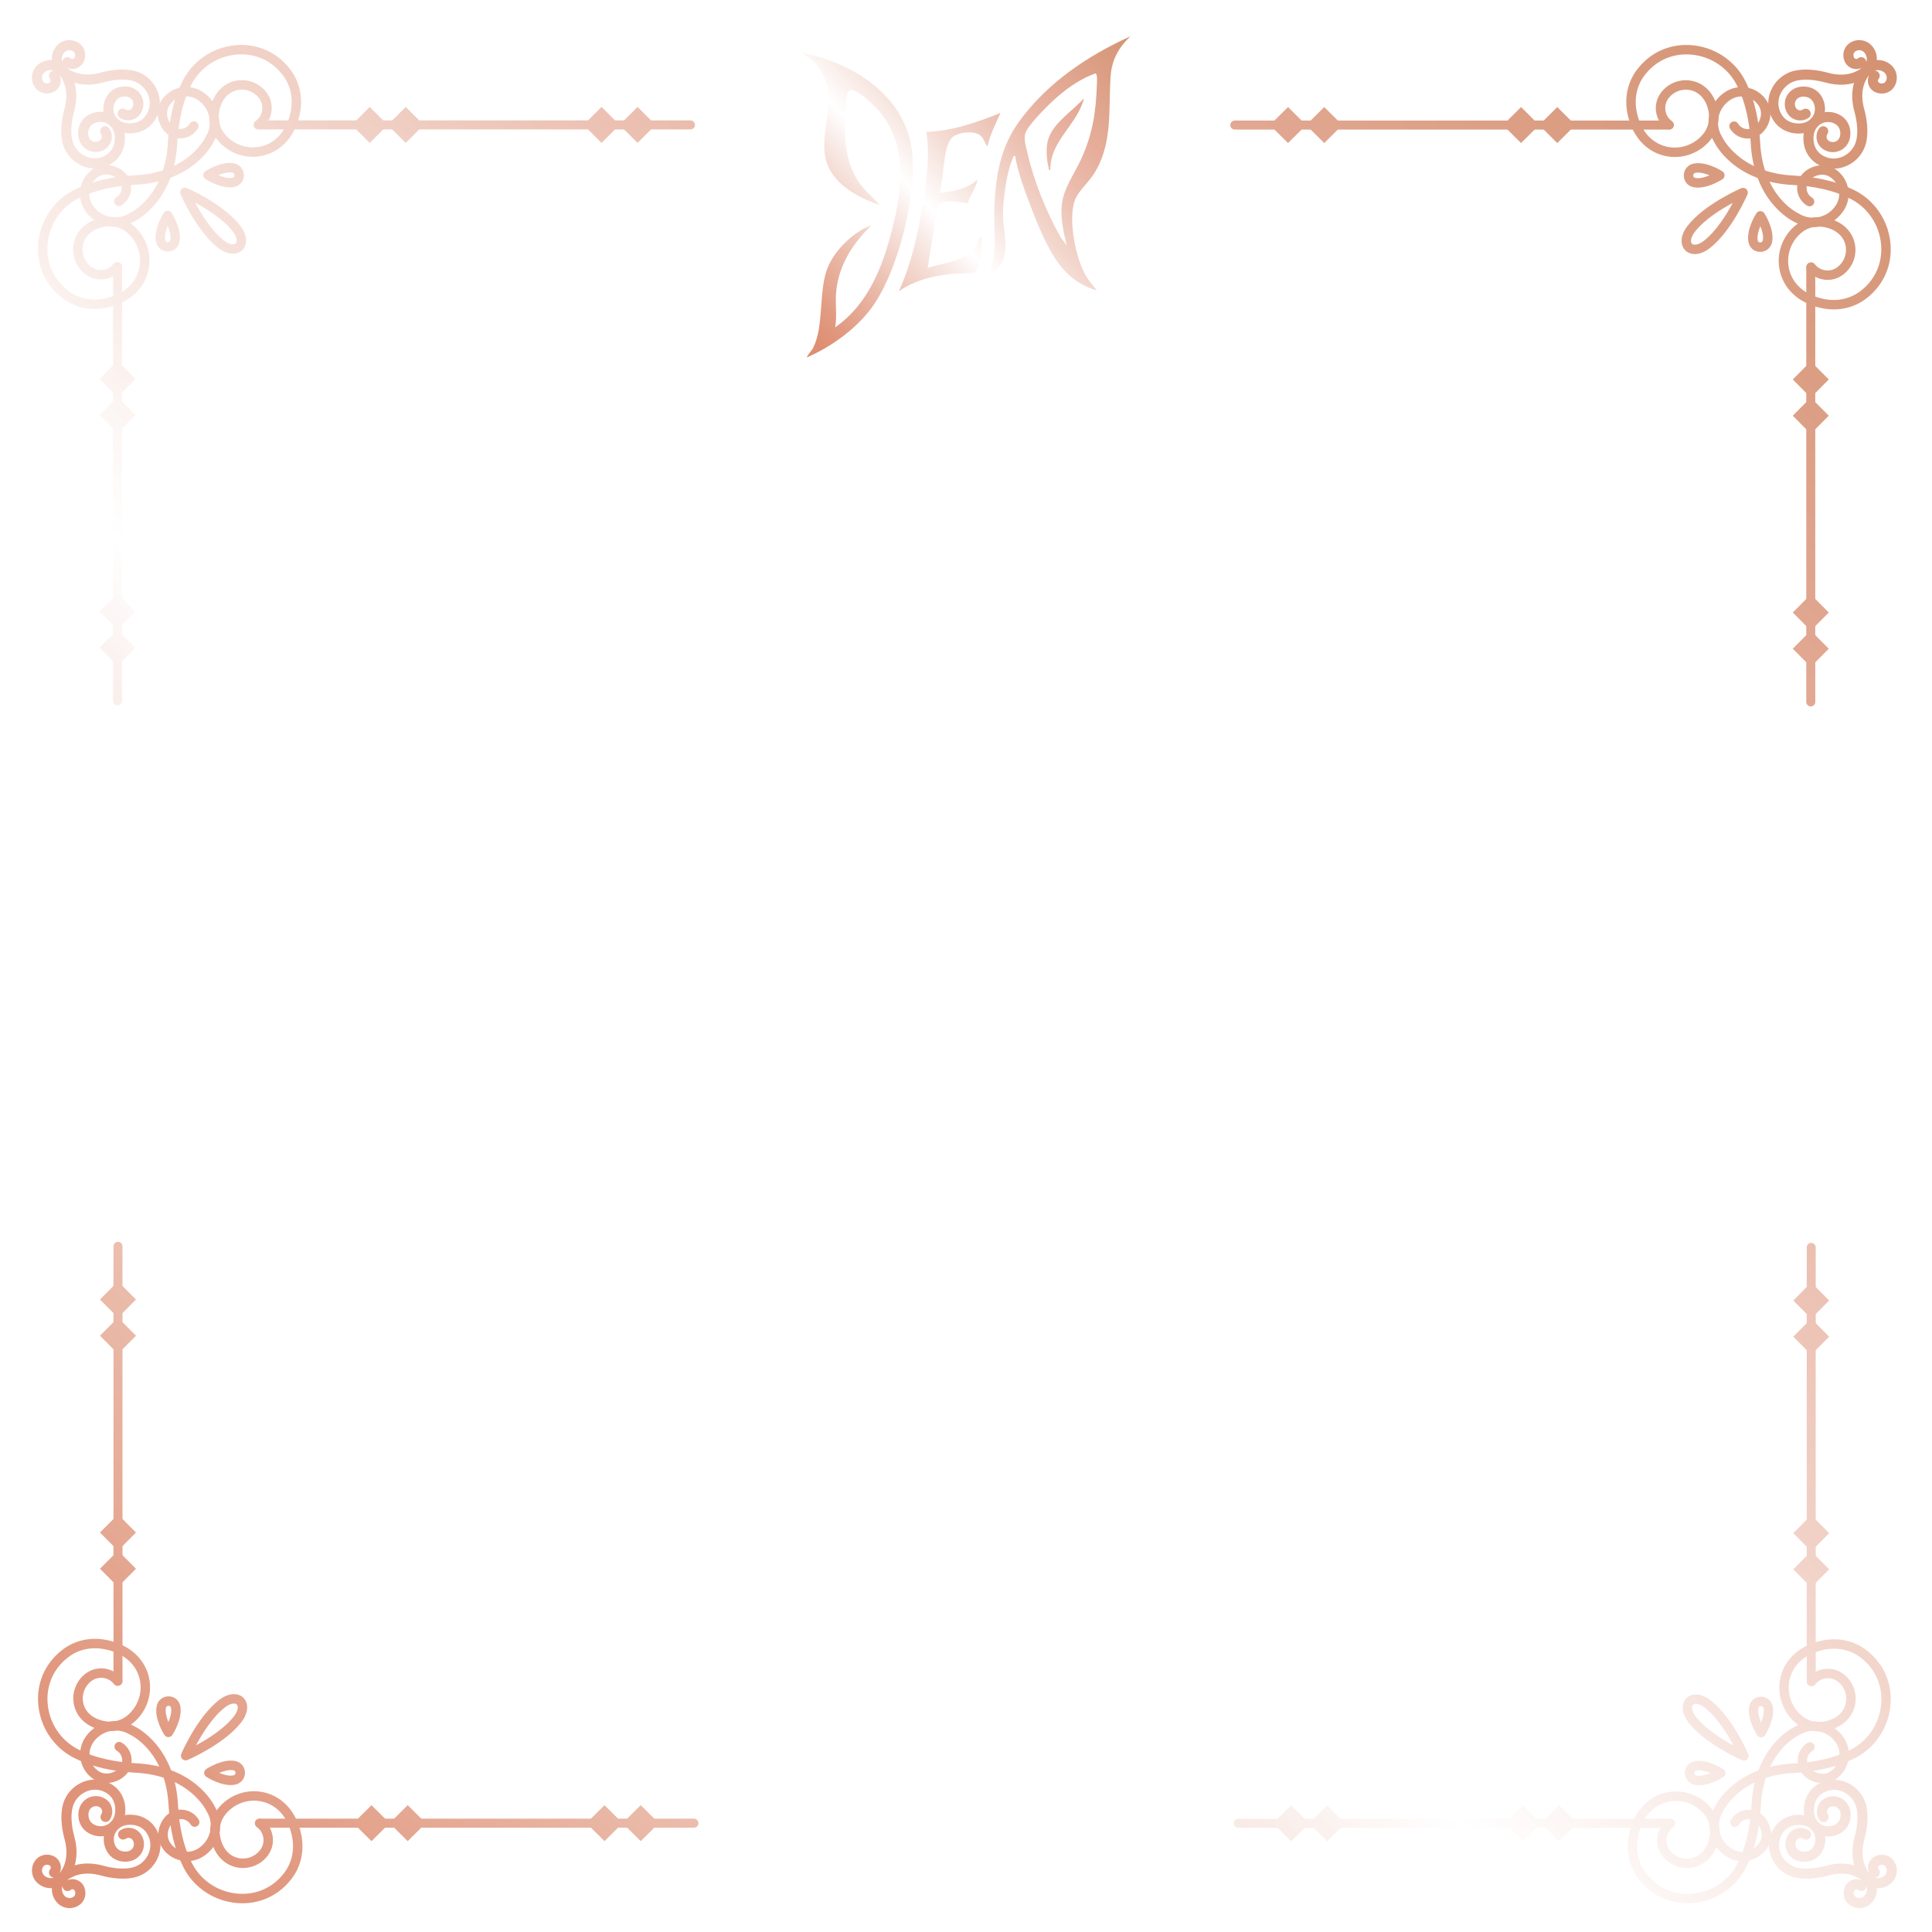 <?xml version="1.0" encoding="UTF-8"?><svg id="a" xmlns="http://www.w3.org/2000/svg" xmlns:xlink="http://www.w3.org/1999/xlink" viewBox="0 0 595.276 595.276"><defs><filter id="b" x="-6" y="-4.724" width="606" height="608" filterUnits="userSpaceOnUse"><feOffset dx="0" dy="3"/><feGaussianBlur result="c" stdDeviation="5"/><feFlood flood-color="#000" flood-opacity="1"/><feComposite in2="c" operator="in"/><feComposite in="SourceGraphic"/></filter><linearGradient id="d" x1="-226.24" y1="255.437" x2="413.72" y2="923.389" gradientTransform="translate(0 595.89) scale(1 -1)" gradientUnits="userSpaceOnUse"><stop offset="0" stop-color="#de8f73"/><stop offset=".052" stop-color="#e19a81"/><stop offset=".152" stop-color="#eabaa9"/><stop offset=".289" stop-color="#f9ece8"/><stop offset=".335" stop-color="#fff"/><stop offset=".469" stop-color="#f2d5cb"/><stop offset=".575" stop-color="#eabaaa"/><stop offset=".632" stop-color="#e7b09e"/><stop offset=".642" stop-color="#e6ae9b"/><stop offset=".881" stop-color="#d18f6d"/><stop offset="1" stop-color="#c9845c"/></linearGradient><linearGradient id="e" x1="-225.535" y1="254.761" x2="414.425" y2="922.714" xlink:href="#d"/><linearGradient id="f" x1="-212.014" y1="241.807" x2="427.946" y2="909.759" xlink:href="#d"/><linearGradient id="g" x1="-217.067" y1="246.649" x2="422.893" y2="914.601" xlink:href="#d"/><linearGradient id="h" x1="-216.744" y1="246.339" x2="423.216" y2="914.291" xlink:href="#d"/><linearGradient id="i" x1="-161.275" y1="193.195" x2="478.685" y2="861.147" xlink:href="#d"/><linearGradient id="j" x1="-166.841" y1="198.528" x2="473.119" y2="866.48" xlink:href="#d"/><linearGradient id="k" x1="-197.083" y1="227.501" x2="442.878" y2="895.453" xlink:href="#d"/><linearGradient id="l" x1="-202.648" y1="232.834" x2="437.312" y2="900.786" xlink:href="#d"/><linearGradient id="m" x1="-186.491" y1="217.353" x2="453.469" y2="885.306" xlink:href="#d"/><linearGradient id="n" x1="-158.198" y1="190.246" x2="481.762" y2="858.198" xlink:href="#d"/><linearGradient id="o" x1="-163.986" y1="195.792" x2="475.974" y2="863.744" xlink:href="#d"/><linearGradient id="p" x1="-195.439" y1="225.927" x2="444.521" y2="893.879" xlink:href="#d"/><linearGradient id="q" x1="-201.227" y1="231.472" x2="438.733" y2="899.425" xlink:href="#d"/><linearGradient id="r" x1="-184.423" y1="215.372" x2="455.537" y2="883.325" xlink:href="#d"/><linearGradient id="s" x1="-250.196" y1="278.388" x2="389.764" y2="946.341" xlink:href="#d"/><linearGradient id="t" x1="-250.026" y1="278.226" x2="389.934" y2="946.178" xlink:href="#d"/><linearGradient id="u" x1="38.659" y1="1.639" x2="678.62" y2="669.591" xlink:href="#d"/><linearGradient id="v" x1="21.32" y1="18.251" x2="661.28" y2="686.203" xlink:href="#d"/><linearGradient id="w" x1="29.562" y1="10.355" x2="669.522" y2="678.307" xlink:href="#d"/><linearGradient id="x" x1="38.823" y1="1.481" x2="678.783" y2="669.434" xlink:href="#d"/><linearGradient id="y" x1="20.69" y1="18.854" x2="660.65" y2="686.806" xlink:href="#d"/><linearGradient id="z" x1="110.898" y1="-67.573" x2="750.858" y2="600.38" xlink:href="#d"/><linearGradient id="aa" x1="105.323" y1="-62.231" x2="745.283" y2="605.721" xlink:href="#d"/><linearGradient id="ab" x1="75.031" y1="-33.208" x2="714.991" y2="634.744" xlink:href="#d"/><linearGradient id="ac" x1="69.456" y1="-27.867" x2="709.416" y2="640.085" xlink:href="#d"/><linearGradient id="ad" x1="85.64" y1="-43.373" x2="725.6" y2="624.579" xlink:href="#d"/><linearGradient id="ae" x1="-53.682" y1="90.11" x2="586.278" y2="758.062" xlink:href="#d"/><linearGradient id="af" x1="-47.863" y1="84.536" x2="592.097" y2="752.488" xlink:href="#d"/><linearGradient id="ag" x1="-16.245" y1="54.244" x2="623.715" y2="722.197" xlink:href="#d"/><linearGradient id="ah" x1="-10.427" y1="48.669" x2="629.533" y2="716.621" xlink:href="#d"/><linearGradient id="ai" x1="-27.32" y1="64.853" x2="612.64" y2="732.805" xlink:href="#d"/><linearGradient id="aj" x1="36.149" y1="4.044" x2="676.11" y2="671.996" xlink:href="#d"/><linearGradient id="ak" x1="25.034" y1="14.693" x2="664.994" y2="682.646" xlink:href="#d"/><linearGradient id="al" x1="276.255" y1="-226" x2="916.215" y2="441.952" xlink:href="#d"/><linearGradient id="am" x1="275.55" y1="-225.325" x2="915.51" y2="442.627" xlink:href="#d"/><linearGradient id="an" x1="262.029" y1="-212.37" x2="901.989" y2="455.582" xlink:href="#d"/><linearGradient id="ao" x1="267.082" y1="-217.212" x2="907.042" y2="450.741" xlink:href="#d"/><linearGradient id="ap" x1="266.759" y1="-216.902" x2="906.719" y2="451.05" xlink:href="#d"/><linearGradient id="aq" x1="211.29" y1="-163.758" x2="851.25" y2="504.194" xlink:href="#d"/><linearGradient id="ar" x1="216.856" y1="-169.091" x2="856.816" y2="498.862" xlink:href="#d"/><linearGradient id="as" x1="247.097" y1="-198.064" x2="887.057" y2="469.888" xlink:href="#d"/><linearGradient id="at" x1="252.663" y1="-203.397" x2="892.623" y2="464.556" xlink:href="#d"/><linearGradient id="au" x1="236.506" y1="-187.917" x2="876.466" y2="480.035" xlink:href="#d"/><linearGradient id="av" x1="208.213" y1="-160.809" x2="848.173" y2="507.143" xlink:href="#d"/><linearGradient id="aw" x1="214.001" y1="-166.355" x2="853.961" y2="501.597" xlink:href="#d"/><linearGradient id="ax" x1="245.454" y1="-196.49" x2="885.414" y2="471.463" xlink:href="#d"/><linearGradient id="ay" x1="251.242" y1="-202.035" x2="891.202" y2="465.917" xlink:href="#d"/><linearGradient id="az" x1="234.439" y1="-185.935" x2="874.399" y2="482.017" xlink:href="#d"/><linearGradient id="ba" x1="300.211" y1="-248.952" x2="940.171" y2="419" xlink:href="#d"/><linearGradient id="bb" x1="300.041" y1="-248.789" x2="940.001" y2="419.164" xlink:href="#d"/><linearGradient id="bc" x1="11.356" y1="27.798" x2="651.316" y2="695.75" xlink:href="#d"/><linearGradient id="bd" x1="28.695" y1="11.185" x2="668.655" y2="679.138" xlink:href="#d"/><linearGradient id="be" x1="20.453" y1="19.082" x2="660.413" y2="687.034" xlink:href="#d"/><linearGradient id="bf" x1="11.192" y1="27.955" x2="651.152" y2="695.907" xlink:href="#d"/><linearGradient id="bg" x1="29.325" y1="10.583" x2="669.285" y2="678.535" xlink:href="#d"/><linearGradient id="bh" x1="-60.883" y1="97.009" x2="579.077" y2="764.961" xlink:href="#d"/><linearGradient id="bi" x1="-55.308" y1="91.668" x2="584.652" y2="759.62" xlink:href="#d"/><linearGradient id="bj" x1="-25.016" y1="62.645" x2="614.944" y2="730.598" xlink:href="#d"/><linearGradient id="bk" x1="-19.44" y1="57.305" x2="620.52" y2="725.257" xlink:href="#d"/><linearGradient id="bl" x1="-35.625" y1="72.81" x2="604.335" y2="740.763" xlink:href="#d"/><linearGradient id="bm" x1="103.697" y1="-60.674" x2="743.657" y2="607.279" xlink:href="#d"/><linearGradient id="bn" x1="97.879" y1="-55.098" x2="737.839" y2="612.854" xlink:href="#d"/><linearGradient id="bo" x1="66.261" y1="-24.806" x2="706.221" y2="643.146" xlink:href="#d"/><linearGradient id="bp" x1="60.442" y1="-19.232" x2="700.402" y2="648.721" xlink:href="#d"/><linearGradient id="bq" x1="77.334" y1="-35.416" x2="717.294" y2="632.536" xlink:href="#d"/><linearGradient id="br" x1="13.866" y1="25.393" x2="653.826" y2="693.346" xlink:href="#d"/><linearGradient id="bs" x1="24.982" y1="14.744" x2="664.942" y2="682.696" xlink:href="#d"/><linearGradient id="bt" x1="229.848" y1="516.899" x2="346.846" y2="625.897" xlink:href="#d"/><linearGradient id="bu" x1="264.854" y1="479.324" x2="381.852" y2="588.322" xlink:href="#d"/><linearGradient id="bv" x1="249.319" y1="495.999" x2="366.317" y2="604.996" xlink:href="#d"/><linearGradient id="bw" x1="255.536" y1="489.326" x2="372.534" y2="598.324" xlink:href="#d"/></defs><g filter="url(#b)"><path d="M17.633,59.297c1.666-1.674,3.636-3.058,5.844-4.071l.563-.259c4.295-2.121,10.754-3.598,17.238-3.934,16.988-.762,22.082-11.831,22.132-11.942.024-.055.052-.108.082-.159,2.324-3.875,1.055-8.953-2.829-11.318-2.941-1.79-6.781-.875-8.57,2.044-.652,1.068-.801,2.475-.399,3.763.597,1.909,1.841,3.112,3.414,3.301,1.352.162,2.681-.488,3.378-1.651.414-.689,1.301-.908,1.986-.495.684.414.905,1.305.494,1.992-1.289,2.141-3.718,3.334-6.201,3.037-2.713-.325-4.893-2.313-5.831-5.315-.65-2.077-.39-4.375.694-6.149,2.618-4.273,8.238-5.625,12.536-3.008,5.219,3.178,6.935,9.991,3.849,15.225-.576,1.225-6.46,12.762-24.596,13.575-6.013.311-12.2,1.712-16.138,3.656l-.599.276c-5.304,2.437-9,7.385-9.884,13.239-.841,5.577,1.02,10.878,5.108,14.544.319.286.652.564.995.831,3.079,2.397,7.005,3.301,11.055,2.544,5.785-1.08,9.756-4.417,10.894-9.154,1.028-4.278-.564-8.79-4.054-11.495-1.793-1.389-4.17-1.947-6.517-1.531-3.546.627-5.98,2.619-6.674,5.461-.625,2.548.318,5.237,2.403,6.85,1.063.823,2.378,1.18,3.702,1.008,1.306-.17,2.471-.835,3.264-1.884.507-.644,1.396-.755,2.029-.267.633.489.752,1.4.266,2.036-1.27,1.661-3.112,2.724-5.187,2.995-2.091.273-4.165-.292-5.842-1.588-2.991-2.315-4.343-6.179-3.445-9.843.969-3.953,4.325-6.803,8.981-7.627,3.148-.558,6.351.205,8.788,2.092,4.394,3.403,6.395,9.085,5.099,14.474-1.395,5.813-6.321,10.048-13.177,11.328-4.873.91-9.617-.193-13.359-3.105-.397-.31-.78-.63-1.148-.96-4.828-4.331-7.03-10.579-6.04-17.143.662-4.394,2.686-8.351,5.697-11.373l-.002-.002Z" fill="url(#d)"/><path d="M59.984,16.796c3.011-3.022,6.955-5.052,11.332-5.717,6.54-.993,12.766,1.216,17.082,6.062.33.37.649.754.957,1.151,2.903,3.756,4.002,8.517,3.096,13.407-1.276,6.878-5.495,11.822-11.288,13.223-5.37,1.3-11.031-.708-14.422-5.117-1.881-2.446-2.641-5.66-2.085-8.819.821-4.671,3.663-8.041,7.6-9.013,3.652-.901,7.502.456,9.808,3.458,1.292,1.682,1.854,3.764,1.583,5.863-.27,2.081-1.328,3.928-2.985,5.206-.633.487-1.542.369-2.029-.267s-.378-1.54.266-2.036c1.045-.796,1.708-1.965,1.877-3.277.172-1.328-.184-2.649-1.004-3.715-1.607-2.092-4.287-3.039-6.826-2.411-2.834.699-4.817,3.141-5.442,6.698-.414,2.356.142,4.741,1.526,6.541,2.695,3.503,7.191,5.1,11.454,4.069,4.723-1.142,8.046-5.129,9.123-10.933.754-4.065-.147-8.004-2.537-11.096-.265-.344-.542-.677-.827-.997-3.653-4.102-8.935-5.969-14.493-5.125-5.833.886-10.762,4.595-13.192,9.919l-.258.565c-1.955,3.989-3.351,10.199-3.661,16.242-.811,18.189-12.305,24.097-13.528,24.674-5.214,3.097-12.005,1.375-15.171-3.864-2.607-4.314-1.257-9.961,2.997-12.58,1.766-1.088,4.057-1.348,6.127-.697,2.992.942,4.972,3.129,5.296,5.852.295,2.49-.892,4.933-3.026,6.223-.684.413-1.573.191-1.986-.495-.412-.686-.194-1.576.494-1.992,1.157-.698,1.806-2.032,1.645-3.39-.188-1.578-1.387-2.827-3.29-3.426-1.283-.404-2.685-.255-3.749.401-2.912,1.791-3.82,5.648-2.037,8.6,2.356,3.898,7.415,5.172,11.277,2.84.051-.03.103-.059.158-.082.45-.205,11.146-5.259,11.9-22.201.335-6.518,1.807-12.999,3.938-17.347l.24-.527c1.01-2.216,2.391-4.193,4.057-5.865v-.002Z" fill="url(#e)"/><path d="M55.928,55.227c.418-.419,1.048-.542,1.592-.308.458.196,11.259,4.887,16.463,11.579,2.488,3.198,2.142,6.095.696,7.545-1.447,1.452-4.333,1.799-7.52-.697-6.668-5.224-11.343-16.063-11.539-16.521-.233-.545-.111-1.179.307-1.597h0ZM72.634,71.992c.545-.548.401-1.997-.93-3.708h0c-2.942-3.783-8.074-6.964-11.581-8.85,1.881,3.521,5.054,8.676,8.818,11.624,1.706,1.335,3.15,1.48,3.694.933h0ZM72.843,67.39l-.012.012.012-.012Z" fill="url(#f)"/><path d="M50.639,62.379c.267-.268.633-.425,1.02-.425.492,0,.953.25,1.219.667.326.509,3.166,5.085,2.438,8.861h0c-.346,1.801-1.792,3.014-3.597,3.021-1.793.007-3.295-1.239-3.653-3.028-.757-3.783,2.052-8.344,2.375-8.851.057-.09.124-.172.197-.245ZM53.898,71.206l-1.42-.276c.249-1.292-.224-2.958-.806-4.35-.569,1.388-1.025,3.041-.768,4.324.126.63.607.697.808.696.237,0,.653-.087.767-.669l1.42.276h0Z" fill="url(#g)"/><path d="M63.055,49.919c.073-.073.154-.14.244-.197.506-.324,5.05-3.144,8.819-2.384,1.783.359,3.024,1.867,3.017,3.666-.007,1.811-1.216,3.261-3.011,3.609h0c-3.763.73-8.322-2.12-8.83-2.447-.415-.267-.665-.729-.664-1.223,0-.389.156-.756.424-1.024ZM72.037,51.539c.172-.172.207-.394.207-.544,0-.202-.066-.683-.694-.811-1.284-.259-2.93.198-4.309.767,1.392.585,3.053,1.062,4.335.813.213-.042.361-.125.46-.225h0Z" fill="url(#h)"/><polygon points="30.696 196.568 36.214 190.996 41.732 196.568 36.214 202.138 30.696 196.568" fill="url(#i)"/><polygon points="30.696 185.426 36.214 179.855 41.732 185.426 36.214 190.997 30.696 185.426" fill="url(#j)"/><polygon points="30.696 124.888 36.214 119.317 41.732 124.888 36.214 130.459 30.696 124.888" fill="url(#k)"/><polygon points="30.696 113.746 36.214 108.176 41.732 113.746 36.214 119.318 30.696 113.746" fill="url(#l)"/><path d="M36.214,77.864c-.764,0-1.382.621-1.382,1.387v133.678c0,.765.619,1.387,1.382,1.387s1.382-.621,1.382-1.387V79.251c0-.766-.619-1.387-1.382-1.387Z" fill="url(#m)"/><polygon points="196.443 41.028 190.892 35.491 196.443 29.953 201.994 35.491 196.443 41.028" fill="url(#n)"/><polygon points="185.342 41.028 179.79 35.491 185.342 29.953 190.893 35.491 185.342 41.028" fill="url(#o)"/><polygon points="125.017 41.028 119.466 35.491 125.017 29.953 130.568 35.491 125.017 41.028" fill="url(#p)"/><polygon points="113.915 41.028 108.364 35.491 113.915 29.953 119.467 35.491 113.915 41.028" fill="url(#q)"/><path d="M212.747,34.104H79.541c-.764,0-1.382.621-1.382,1.387s.619,1.387,1.382,1.387h133.206c.764,0,1.382-.621,1.382-1.387s-.619-1.387-1.382-1.387Z" fill="url(#r)"/><path d="M22.002,45.846c-1.653-1.659-2.719-3.845-2.979-6.241l-.032-.29c-.319-2.336-.013-5.59.825-8.663,1.694-6.04-.64-9.528-1.504-10.559.519,1.05.546,2.304.032,3.394-.699,1.483-2.203,2.347-4.022,2.315-1.267-.021-2.51-.623-3.28-1.542-1.818-2.176-1.54-5.45.619-7.3,1.239-1.062,2.815-1.577,4.435-1.452,1.597.123,3.056.864,4.101,2.059.65.627,4.997,5.363,2.599,13.914-.72,2.639-1.004,5.497-.737,7.451l.037.332c.269,2.474,1.759,4.627,3.985,5.76,2.083,1.062,4.404,1.019,6.37-.116.165-.095.32-.192.474-.295,1.307-.88,2.155-2.296,2.385-3.983.327-2.421-.433-4.398-2.078-5.426-1.458-.908-3.32-.87-4.749.098-.681.462-1.145,1.231-1.273,2.109-.196,1.339.193,2.422,1.055,2.965.748.471,1.708.453,2.444-.046.678-.461.86-1.387.406-2.063-.478-.71-.29-1.675.419-2.154s1.67-.292,2.148.42c1.405,2.094.85,4.951-1.239,6.369-1.751,1.189-4.036,1.231-5.82.106-1.928-1.216-2.847-3.471-2.473-6.043.253-1.74,1.202-3.284,2.603-4.233,2.438-1.653,5.623-1.716,8.113-.163,2.696,1.683,4.005,4.851,3.511,8.483-.344,2.539-1.705,4.779-3.732,6.146-.222.148-.436.283-.654.408-2.883,1.664-6.277,1.735-9.309.189-1.007-.513-1.907-1.174-2.679-1.948h0ZM16.606,18.758c-.237-.081-.487-.133-.744-.153-.799-.062-1.577.193-2.189.718-.873.747-.988,2.068-.257,2.944.208.251.584.424.963.431.586.011,1.002-.18,1.17-.537.131-.28.089-.61-.108-.842-.554-.653-.477-1.633.174-2.189.288-.246.641-.368.991-.371h0Z" fill="url(#s)"/><path d="M17.723,19.471c-1.022-1.026-1.639-2.369-1.752-3.834-.125-1.626.389-3.208,1.447-4.452,1.844-2.166,5.106-2.444,7.274-.621.942.785,1.514,2.021,1.535,3.292.033,1.826-.829,3.334-2.306,4.036-1.087.516-2.337.488-3.384-.033,1.013.855,4.489,3.214,10.513,1.513,3.072-.845,6.314-1.152,8.682-.826l.248.026c3.503.382,6.554,2.503,8.161,5.679,1.54,3.043,1.47,6.45-.192,9.348-.123.215-.257.43-.398.643-1.369,2.042-3.6,3.407-6.13,3.753-3.62.496-6.777-.817-8.453-3.523-1.547-2.499-1.484-5.696.163-8.143.946-1.406,2.484-2.357,4.217-2.612,2.564-.375,4.809.55,6.022,2.482,1.121,1.792,1.079,4.084-.105,5.841-1.413,2.097-4.261,2.655-6.347,1.245-.708-.479-.897-1.444-.419-2.155s1.439-.9,2.147-.42c.674.456,1.596.272,2.057-.408.497-.739.515-1.701.046-2.452-.543-.864-1.62-1.255-2.955-1.059-.875.128-1.641.594-2.101,1.277-.964,1.433-1.003,3.305-.098,4.766,1.028,1.653,2.995,2.415,5.406,2.085,1.68-.23,3.091-1.082,3.974-2.402.097-.147.196-.303.287-.463,1.134-1.977,1.177-4.307.119-6.397-1.132-2.236-3.276-3.73-5.737-3.998l-.29-.031c-1.989-.274-4.838.012-7.478.737-8.509,2.403-13.223-1.939-13.854-2.613-.103-.092-.203-.184-.3-.282h0ZM22.769,13.004c-.02-.02-.042-.04-.065-.06-.873-.735-2.189-.619-2.933.258-.522.614-.776,1.394-.714,2.197.019.257.071.508.153.747.003-.352.124-.705.369-.994.554-.653,1.532-.731,2.181-.175.231.198.56.24.839.108.356-.168.545-.586.535-1.174-.006-.347-.143-.686-.364-.908h0Z" fill="url(#t)"/><path d="M576.603,59.382c-1.675-1.676-3.654-3.064-5.875-4.078l-.566-.259c-4.318-2.125-10.81-3.604-17.329-3.941-17.077-.763-22.197-11.851-22.248-11.962-.024-.055-.052-.108-.083-.159-2.336-3.882-1.061-8.967,2.844-11.337,2.957-1.792,6.817-.875,8.615,2.047.655,1.069.805,2.479.401,3.768-.599,1.912-1.85,3.118-3.431,3.307-1.36.163-2.696-.489-3.396-1.653-.417-.69-1.308-.909-1.996-.496-.687.414-.91,1.307-.496,1.996,1.295,2.145,3.737,3.34,6.234,3.041,2.727-.326,4.918-2.317,5.862-5.324.653-2.081.392-4.383-.698-6.158-2.631-4.28-8.282-5.635-12.601-3.014-5.246,3.182-6.972,10.009-3.87,15.251.579,1.227,6.494,12.783,24.725,13.597,6.043.312,12.264,1.715,16.222,3.663l.603.276c5.332,2.441,9.047,7.398,9.936,13.262.845,5.586-1.026,10.897-5.134,14.569-.321.287-.654.565-1,.833-3.096,2.402-7.041,3.307-11.113,2.548-5.816-1.082-9.807-4.425-10.951-9.17-1.034-4.286.567-8.805,4.075-11.514,1.803-1.391,4.191-1.95,6.552-1.534,3.566.628,6.012,2.624,6.709,5.471.628,2.552-.319,5.246-2.415,6.862-1.069.824-2.391,1.182-3.722,1.01-1.313-.171-2.485-.837-3.282-1.887-.51-.645-1.403-.757-2.04-.267-.637.489-.757,1.403-.267,2.04,1.277,1.664,3.128,2.728,5.214,3,2.101.273,4.187-.292,5.873-1.591,3.007-2.319,4.366-6.188,3.463-9.859-.974-3.959-4.348-6.815-9.028-7.64-3.164-.559-6.384.206-8.834,2.096-4.417,3.409-6.428,9.099-5.126,14.498,1.403,5.822,6.354,10.065,13.246,11.347,4.899.911,9.668-.193,13.429-3.111.399-.311.784-.631,1.154-.962,4.853-4.338,7.067-10.597,6.071-17.172-.666-4.401-2.701-8.366-5.727-11.392h0Z" fill="url(#u)"/><path d="M534.029,16.808c-3.026-3.027-6.991-5.061-11.392-5.727-6.574-.995-12.834,1.218-17.172,6.071-.331.371-.652.755-.961,1.153-2.919,3.763-4.023,8.532-3.112,13.43,1.283,6.89,5.524,11.843,11.347,13.246,5.399,1.302,11.089-.709,14.497-5.125,1.891-2.45,2.654-5.67,2.096-8.834-.825-4.679-3.681-8.054-7.64-9.028-3.67-.903-7.541.457-9.859,3.463-1.299,1.685-1.864,3.77-1.591,5.873.271,2.085,1.335,3.934,3,5.214.637.488,1.549.37,2.04-.267.489-.637.38-1.542-.267-2.04-1.051-.797-1.717-1.969-1.888-3.282-.173-1.331.185-2.653,1.01-3.721,1.616-2.096,4.31-3.043,6.862-2.415,2.848.7,4.842,3.146,5.471,6.709.416,2.361-.143,4.749-1.535,6.552-2.709,3.509-7.229,5.109-11.513,4.076-4.747-1.144-8.089-5.138-9.17-10.952-.758-4.071.148-8.017,2.549-11.114.267-.345.545-.678.832-.999,3.673-4.109,8.983-5.98,14.569-5.134,5.863.888,10.819,4.602,13.262,9.936l.259.566c1.965,3.996,3.369,10.216,3.68,16.269.815,18.22,12.37,24.138,13.598,24.715,5.241,3.102,12.068,1.376,15.25-3.87,2.621-4.32,1.263-9.978-3.013-12.601-1.776-1.09-4.078-1.351-6.159-.698-3.008.944-4.998,3.134-5.324,5.862-.297,2.495.897,4.942,3.042,6.234.688.414,1.581.191,1.996-.496.414-.687.195-1.579-.496-1.996-1.163-.699-1.815-2.035-1.653-3.396.189-1.581,1.394-2.832,3.307-3.431,1.29-.405,2.699-.255,3.769.402,2.928,1.793,3.841,5.657,2.047,8.615-2.369,3.903-7.454,5.18-11.336,2.845-.051-.03-.104-.059-.159-.083-.453-.205-11.205-5.267-11.962-22.238-.336-6.529-1.817-13.021-3.958-17.376l-.241-.528c-1.015-2.22-2.403-4.2-4.078-5.875v-.005Z" fill="url(#v)"/><path d="M538.415,56.905c-.196.459-4.896,11.317-11.598,16.549-3.204,2.501-6.105,2.153-7.559.698-1.454-1.454-1.802-4.355.7-7.558,5.232-6.704,16.09-11.402,16.549-11.598.546-.235,1.181-.112,1.6.309s.542,1.054.309,1.6h-.001ZM525.027,71.163c3.783-2.954,6.973-8.117,8.864-11.644-3.526,1.889-8.684,5.076-11.642,8.865h0c-1.338,1.714-1.483,3.165-.934,3.714.548.547,2,.403,3.713-.934h0ZM521.114,67.499l-.012-.012.012.012Z" fill="url(#w)"/><path d="M543.62,62.714c.324.509,3.149,5.076,2.388,8.866-.36,1.792-1.87,3.04-3.673,3.034-1.815-.007-3.268-1.222-3.616-3.026h0c-.732-3.783,2.124-8.366,2.452-8.876.267-.417.73-.669,1.226-.668.389,0,.757.156,1.026.426.073.073.14.155.198.245h-.001ZM541.575,71.034c.114.583.532.671.771.671.202,0,.685-.066.812-.697.258-1.285-.202-2.941-.772-4.331-.586,1.396-1.061,3.064-.811,4.358l-1.428.276,1.428-.276h0Z" fill="url(#x)"/><path d="M531.367,51.014c0,.495-.25.958-.668,1.226-.51.328-5.094,3.182-8.876,2.452h0c-1.804-.349-3.02-1.802-3.026-3.616-.007-1.803,1.241-3.313,3.033-3.673,3.79-.761,8.357,2.064,8.866,2.388.09.057.172.124.245.198.268.269.426.636.426,1.026h0ZM522.376,51.836c1.29.249,2.958-.228,4.358-.814-1.386-.57-3.041-1.028-4.331-.769-.631.127-.699.61-.697.812,0,.151.035.374.208.545.1.1.248.183.463.225h-.001Z" fill="url(#y)"/><polygon points="563.471 196.883 557.924 191.303 552.377 196.883 557.924 202.463 563.471 196.883" fill="url(#z)"/><polygon points="563.471 185.723 557.924 180.143 552.377 185.723 557.924 191.304 563.471 185.723" fill="url(#aa)"/><polygon points="563.471 125.083 557.924 119.502 552.377 125.083 557.924 130.663 563.471 125.083" fill="url(#ab)"/><polygon points="563.471 113.923 557.924 108.343 552.377 113.923 557.924 119.503 563.471 113.923" fill="url(#ac)"/><path d="M557.924,77.98c.767,0,1.389.622,1.389,1.389v133.904c0,.767-.622,1.389-1.389,1.389s-1.389-.622-1.389-1.389V79.369c0-.767.622-1.389,1.389-1.389Z" fill="url(#ad)"/><polygon points="396.856 41.082 402.436 35.535 396.856 29.988 391.275 35.535 396.856 41.082" fill="url(#ae)"/><polygon points="408.015 41.082 413.596 35.535 408.015 29.988 402.435 35.535 408.015 41.082" fill="url(#af)"/><polygon points="468.656 41.082 474.236 35.535 468.656 29.988 463.076 35.535 468.656 41.082" fill="url(#ag)"/><polygon points="479.816 41.082 485.396 35.535 479.816 29.988 474.235 35.535 479.816 41.082" fill="url(#ah)"/><path d="M380.466,34.145h133.904c.767,0,1.389.622,1.389,1.389s-.622,1.389-1.389,1.389h-133.904c-.767,0-1.389-.622-1.389-1.389s.622-1.389,1.389-1.389h0Z" fill="url(#ai)"/><path d="M569.517,47.858c-3.047,1.548-6.46,1.478-9.358-.189-.219-.125-.435-.261-.658-.408-2.038-1.37-3.405-3.614-3.751-6.156-.497-3.637.819-6.811,3.529-8.497,2.504-1.555,5.706-1.492,8.155.164,1.408.951,2.362,2.497,2.617,4.24.375,2.577-.548,4.836-2.486,6.054-1.794,1.126-4.091,1.085-5.851-.106-2.101-1.42-2.659-4.283-1.246-6.379.48-.712,1.446-.902,2.158-.421s.901,1.447.421,2.158c-.457.678-.273,1.604.408,2.067.74.5,1.705.518,2.457.046.867-.544,1.258-1.629,1.061-2.97-.128-.88-.595-1.65-1.28-2.113-1.435-.97-3.309-1.009-4.774-.098-1.653,1.029-2.418,3.01-2.089,5.434.231,1.689,1.084,3.107,2.398,3.989.154.103.311.201.476.295,1.975,1.138,4.31,1.18,6.402.117,2.237-1.134,3.734-3.291,4.005-5.769l.037-.332c.268-1.957-.017-4.819-.741-7.463-2.41-8.566,1.959-13.309,2.613-13.937,1.051-1.198,2.517-1.939,4.124-2.063,1.629-.125,3.213.391,4.459,1.454,2.169,1.853,2.449,5.133.622,7.312-.774.92-2.024,1.522-3.297,1.543-1.829.033-3.341-.834-4.043-2.319-.516-1.092-.489-2.347.033-3.4-.869,1.033-3.214,4.526-1.512,10.576.843,3.078,1.151,6.338.829,8.678l-.032.29c-.261,2.401-1.332,4.59-2.994,6.252-.775.775-1.681,1.437-2.693,1.951h.005ZM578.632,19.146c.654.558.732,1.54.175,2.193-.198.232-.24.563-.108.844.169.357.587.548,1.176.538.382-.007.759-.18.969-.431.736-.877.62-2.201-.258-2.949-.616-.525-1.397-.781-2.201-.719-.259.02-.51.072-.749.153.352.003.707.125.996.372Z" fill="url(#aj)"/><path d="M576.211,19.771c-.635.675-5.374,5.024-13.928,2.617-2.653-.727-5.516-1.013-7.516-.738l-.291.031c-2.474.268-4.629,1.764-5.768,4.005-1.063,2.095-1.021,4.428.12,6.408.092.16.19.317.288.464.888,1.321,2.306,2.175,3.995,2.405,2.425.33,4.402-.433,5.435-2.089.909-1.464.871-3.339-.098-4.774-.463-.684-1.233-1.151-2.112-1.279-1.343-.196-2.425.196-2.97,1.061-.472.752-.454,1.715.046,2.456.463.681,1.39.866,2.068.409.712-.48,1.678-.292,2.158.421.48.712.292,1.68-.421,2.158-2.097,1.413-4.959.854-6.38-1.247-1.191-1.76-1.233-4.057-.105-5.851,1.22-1.934,3.477-2.861,6.054-2.486,1.743.255,3.289,1.208,4.239,2.616,1.656,2.451,1.72,5.652.164,8.156-1.683,2.71-4.858,4.026-8.497,3.529-2.543-.346-4.787-1.713-6.162-3.759-.141-.214-.276-.43-.4-.645-1.671-2.903-1.74-6.316-.193-9.364,1.616-3.18,4.682-5.304,8.204-5.688l.249-.026c2.38-.326,5.64-.017,8.728.828,6.056,1.705,9.55-.658,10.568-1.515-1.052.522-2.309.55-3.402.033-1.485-.703-2.351-2.213-2.318-4.042.021-1.273.596-2.512,1.543-3.298,2.179-1.827,5.459-1.547,7.312.622,1.063,1.246,1.58,2.83,1.454,4.458-.113,1.467-.734,2.813-1.761,3.84-.098.097-.198.191-.302.283v.002ZM571.074,13.92c-.011.589.18,1.007.538,1.176.28.132.611.089.844-.109.653-.557,1.636-.48,2.193.175.246.29.368.643.371.995.083-.239.135-.49.154-.748.062-.804-.193-1.585-.718-2.201-.748-.877-2.071-.993-2.949-.258-.023.02-.044.04-.065.06-.222.222-.36.561-.366.909h-.002Z" fill="url(#ak)"/><path d="M576.643,534.979c-1.666,1.674-3.636,3.058-5.844,4.071l-.563.259c-4.295,2.121-10.754,3.598-17.238,3.934-16.988.762-22.082,11.831-22.132,11.942-.024.055-.052.108-.082.159-2.324,3.875-1.055,8.953,2.829,11.318,2.941,1.79,6.781.875,8.57-2.044.652-1.068.801-2.475.399-3.763-.597-1.909-1.841-3.112-3.414-3.301-1.352-.162-2.681.488-3.378,1.651-.414.689-1.301.908-1.986.495-.684-.414-.905-1.305-.494-1.992,1.289-2.141,3.718-3.334,6.201-3.037,2.713.325,4.893,2.313,5.831,5.315.65,2.077.39,4.375-.694,6.149-2.618,4.273-8.238,5.625-12.536,3.008-5.219-3.178-6.935-9.991-3.849-15.225.576-1.225,6.46-12.762,24.596-13.575,6.013-.311,12.2-1.712,16.138-3.656l.599-.276c5.304-2.437,9-7.385,9.884-13.239.841-5.577-1.02-10.878-5.108-14.544-.319-.286-.652-.564-.995-.831-3.079-2.397-7.005-3.301-11.055-2.544-5.785,1.08-9.756,4.417-10.894,9.154-1.028,4.278.564,8.79,4.054,11.495,1.793,1.389,4.17,1.947,6.517,1.531,3.546-.627,5.98-2.619,6.674-5.461.624-2.548-.318-5.237-2.403-6.85-1.063-.823-2.378-1.181-3.702-1.008-1.306.17-2.471.835-3.264,1.884-.507.644-1.396.755-2.029.267-.633-.489-.752-1.4-.266-2.036,1.27-1.661,3.112-2.724,5.187-2.995,2.091-.273,4.165.292,5.842,1.588,2.991,2.315,4.343,6.179,3.445,9.843-.969,3.953-4.325,6.803-8.981,7.627-3.148.558-6.351-.205-8.788-2.092-4.394-3.403-6.395-9.085-5.099-14.474,1.395-5.813,6.321-10.048,13.177-11.328,4.873-.91,9.617.193,13.359,3.105.397.31.78.63,1.148.96,4.828,4.331,7.03,10.579,6.04,17.143-.662,4.394-2.686,8.351-5.697,11.373l.002.002Z" fill="url(#al)"/><path d="M534.292,577.48c-3.011,3.022-6.955,5.052-11.332,5.717-6.54.993-12.766-1.216-17.082-6.062-.33-.37-.649-.754-.957-1.151-2.903-3.756-4.002-8.517-3.096-13.407,1.276-6.878,5.495-11.822,11.288-13.223,5.37-1.3,11.031.709,14.422,5.117,1.881,2.446,2.641,5.66,2.085,8.82-.821,4.671-3.663,8.041-7.6,9.013-3.652.901-7.502-.456-9.808-3.457-1.292-1.682-1.854-3.764-1.583-5.863.27-2.081,1.328-3.928,2.985-5.206.633-.487,1.541-.369,2.029.267s.378,1.54-.266,2.036c-1.045.796-1.708,1.965-1.877,3.277-.172,1.328.184,2.649,1.004,3.715,1.607,2.092,4.287,3.039,6.826,2.411,2.834-.699,4.817-3.141,5.442-6.698.414-2.356-.142-4.741-1.526-6.541-2.695-3.503-7.191-5.1-11.454-4.069-4.723,1.142-8.046,5.129-9.123,10.933-.754,4.065.147,8.004,2.537,11.096.265.344.542.677.827.997,3.653,4.102,8.935,5.969,14.493,5.125,5.833-.886,10.762-4.595,13.192-9.919l.258-.565c1.955-3.989,3.351-10.199,3.661-16.242.811-18.189,12.305-24.097,13.528-24.674,5.214-3.097,12.005-1.375,15.171,3.864,2.607,4.314,1.257,9.961-2.997,12.58-1.766,1.088-4.057,1.348-6.127.697-2.992-.942-4.972-3.129-5.296-5.852-.295-2.49.892-4.933,3.026-6.223.684-.413,1.573-.191,1.986.495s.194,1.576-.494,1.992c-1.157.698-1.806,2.032-1.645,3.39.188,1.578,1.387,2.827,3.29,3.426,1.283.404,2.685.255,3.749-.401,2.912-1.791,3.82-5.648,2.037-8.6-2.356-3.898-7.415-5.172-11.277-2.84-.051.03-.103.059-.158.082-.45.205-11.146,5.259-11.9,22.201-.335,6.518-1.807,12.999-3.938,17.347l-.24.527c-1.01,2.216-2.391,4.193-4.057,5.865v.002Z" fill="url(#am)"/><path d="M538.348,539.049c-.418.419-1.048.541-1.592.308-.458-.196-11.259-4.887-16.463-11.579-2.488-3.198-2.142-6.095-.696-7.545,1.447-1.452,4.333-1.799,7.52.697,6.668,5.224,11.343,16.063,11.539,16.521.233.545.111,1.179-.307,1.598h-.001ZM521.642,522.284c-.545.548-.401,1.997.93,3.708h0c2.942,3.783,8.074,6.964,11.581,8.85-1.881-3.521-5.054-8.676-8.818-11.625-1.706-1.335-3.15-1.48-3.694-.933h.001ZM521.433,526.886l.012-.012-.012.012Z" fill="url(#an)"/><path d="M543.636,531.897c-.267.268-.633.425-1.02.425-.492,0-.953-.25-1.219-.667-.326-.509-3.166-5.085-2.438-8.861h0c.346-1.801,1.792-3.014,3.597-3.021,1.793-.007,3.295,1.239,3.653,3.028.757,3.783-2.052,8.344-2.375,8.851-.057.09-.124.172-.197.245h0ZM540.378,523.07l1.42.276c-.249,1.292.224,2.958.806,4.35.569-1.388,1.025-3.041.768-4.324-.126-.63-.607-.697-.808-.696-.237,0-.653.087-.767.669l-1.42-.276h0Z" fill="url(#ao)"/><path d="M531.221,544.357c-.073.073-.154.14-.244.197-.506.324-5.05,3.144-8.82,2.384-1.783-.359-3.024-1.867-3.017-3.666.007-1.811,1.216-3.261,3.011-3.609h0c3.763-.73,8.322,2.12,8.83,2.447.415.267.665.729.664,1.223,0,.389-.156.756-.424,1.024h0ZM522.239,542.737c-.172.172-.207.394-.207.544,0,.202.066.683.694.811,1.284.259,2.93-.198,4.309-.767-1.392-.585-3.053-1.062-4.335-.813-.213.042-.361.125-.46.225h0Z" fill="url(#ap)"/><polygon points="563.58 397.708 558.062 403.28 552.544 397.708 558.062 392.138 563.58 397.708" fill="url(#aq)"/><polygon points="563.58 408.85 558.062 414.421 552.544 408.85 558.062 403.279 563.58 408.85" fill="url(#ar)"/><polygon points="563.58 469.388 558.062 474.959 552.544 469.388 558.062 463.817 563.58 469.388" fill="url(#as)"/><polygon points="563.58 480.529 558.062 486.1 552.544 480.529 558.062 474.958 563.58 480.529" fill="url(#at)"/><path d="M558.062,516.412c.764,0,1.382-.621,1.382-1.387v-133.678c0-.765-.619-1.387-1.382-1.387s-1.382.621-1.382,1.387v133.678c0,.766.619,1.387,1.382,1.387Z" fill="url(#au)"/><polygon points="397.833 553.247 403.384 558.785 397.833 564.323 392.282 558.785 397.833 553.247" fill="url(#av)"/><polygon points="408.934 553.247 414.486 558.785 408.934 564.323 403.383 558.785 408.934 553.247" fill="url(#aw)"/><polygon points="469.259 553.247 474.81 558.785 469.259 564.323 463.708 558.785 469.259 553.247" fill="url(#ax)"/><polygon points="480.361 553.247 485.912 558.785 480.361 564.323 474.809 558.785 480.361 553.247" fill="url(#ay)"/><path d="M381.529,560.172h133.206c.764,0,1.382-.621,1.382-1.387s-.619-1.387-1.382-1.387h-133.206c-.763,0-1.382.621-1.382,1.387s.619,1.387,1.382,1.387h0Z" fill="url(#az)"/><path d="M572.274,548.43c1.653,1.659,2.719,3.845,2.979,6.241l.032.29c.319,2.336.013,5.59-.825,8.663-1.694,6.04.64,9.528,1.504,10.559-.519-1.05-.546-2.304-.032-3.394.699-1.483,2.203-2.347,4.022-2.315,1.267.021,2.51.623,3.28,1.541,1.818,2.176,1.54,5.45-.619,7.3-1.239,1.062-2.815,1.577-4.435,1.452-1.598-.123-3.056-.864-4.101-2.059-.65-.627-4.997-5.363-2.599-13.914.72-2.639,1.004-5.497.737-7.451l-.037-.332c-.269-2.474-1.759-4.627-3.985-5.76-2.083-1.062-4.404-1.019-6.37.116-.165.095-.32.192-.474.295-1.307.88-2.155,2.296-2.385,3.983-.327,2.421.433,4.398,2.078,5.426,1.458.908,3.32.87,4.749-.098.681-.462,1.145-1.231,1.273-2.109.196-1.339-.193-2.422-1.055-2.965-.748-.471-1.708-.453-2.444.046-.678.461-.86,1.387-.406,2.063.478.71.29,1.675-.419,2.154s-1.67.292-2.148-.42c-1.405-2.094-.85-4.951,1.239-6.369,1.751-1.189,4.036-1.231,5.82-.106,1.928,1.216,2.846,3.471,2.473,6.043-.253,1.74-1.202,3.284-2.603,4.233-2.438,1.653-5.623,1.716-8.113.163-2.696-1.683-4.005-4.851-3.511-8.483.344-2.539,1.705-4.779,3.732-6.146.222-.148.436-.283.654-.408,2.883-1.664,6.277-1.735,9.309-.189,1.007.513,1.907,1.174,2.679,1.948h0ZM577.67,575.518c.237.081.487.133.744.153.799.062,1.577-.193,2.189-.718.873-.747.988-2.068.257-2.944-.208-.251-.584-.424-.963-.43-.586-.011-1.002.18-1.17.537-.131.28-.089.61.108.842.554.653.477,1.633-.174,2.189-.288.246-.641.368-.991.371h0Z" fill="url(#ba)"/><path d="M576.553,574.805c1.022,1.026,1.639,2.369,1.752,3.834.125,1.626-.389,3.208-1.447,4.452-1.844,2.166-5.106,2.444-7.274.621-.942-.785-1.514-2.021-1.535-3.292-.033-1.826.829-3.334,2.306-4.036,1.087-.516,2.337-.488,3.384.033-1.013-.855-4.489-3.214-10.513-1.513-3.072.845-6.314,1.152-8.682.826l-.248-.026c-3.503-.382-6.554-2.503-8.161-5.679-1.54-3.043-1.47-6.45.192-9.348.123-.215.257-.43.398-.643,1.369-2.042,3.6-3.407,6.13-3.753,3.62-.496,6.777.817,8.453,3.523,1.547,2.499,1.484,5.696-.163,8.143-.946,1.406-2.484,2.357-4.217,2.612-2.564.375-4.809-.55-6.022-2.482-1.121-1.792-1.079-4.084.105-5.841,1.413-2.097,4.261-2.655,6.347-1.245.709.479.897,1.444.419,2.155s-1.439.9-2.147.42c-.674-.456-1.596-.272-2.057.408-.497.739-.515,1.701-.046,2.452.543.864,1.62,1.255,2.955,1.059.875-.128,1.641-.594,2.101-1.277.964-1.433,1.003-3.305.098-4.766-1.028-1.652-2.995-2.415-5.406-2.085-1.68.23-3.091,1.082-3.974,2.402-.098.147-.196.303-.287.463-1.134,1.977-1.177,4.307-.119,6.397,1.132,2.236,3.276,3.73,5.737,3.998l.29.031c1.989.274,4.838-.012,7.478-.737,8.509-2.403,13.223,1.939,13.854,2.613.103.092.203.184.3.282h0ZM571.507,581.272c.02.02.042.04.065.06.873.735,2.189.619,2.933-.258.522-.614.776-1.394.714-2.197-.019-.257-.071-.508-.153-.747-.003.352-.124.705-.369.994-.554.653-1.532.731-2.181.175-.231-.198-.56-.24-.839-.108-.356.168-.545.586-.535,1.174.006.347.143.686.364.908h.001Z" fill="url(#bb)"/><path d="M17.673,534.894c1.675,1.676,3.654,3.064,5.875,4.078l.566.259c4.318,2.125,10.81,3.604,17.329,3.941,17.077.763,22.197,11.851,22.248,11.962.024.055.052.108.083.159,2.336,3.882,1.061,8.967-2.844,11.337-2.957,1.792-6.817.875-8.615-2.047-.655-1.069-.805-2.479-.401-3.768.599-1.912,1.85-3.118,3.431-3.307,1.36-.163,2.696.489,3.396,1.653.417.69,1.308.909,1.996.496.687-.414.91-1.307.496-1.996-1.295-2.145-3.737-3.34-6.234-3.042-2.727.326-4.918,2.317-5.862,5.324-.653,2.081-.392,4.383.698,6.158,2.631,4.28,8.282,5.635,12.601,3.014,5.246-3.182,6.972-10.009,3.87-15.251-.579-1.227-6.494-12.783-24.725-13.597-6.043-.312-12.263-1.715-16.222-3.663l-.603-.276c-5.332-2.441-9.047-7.398-9.936-13.262-.845-5.586,1.026-10.897,5.134-14.569.321-.287.654-.565,1-.833,3.096-2.402,7.041-3.307,11.113-2.548,5.816,1.082,9.807,4.425,10.951,9.17,1.034,4.286-.567,8.805-4.075,11.514-1.803,1.391-4.191,1.95-6.552,1.534-3.566-.628-6.012-2.624-6.709-5.471-.628-2.552.319-5.246,2.415-6.862,1.069-.824,2.391-1.182,3.722-1.01,1.313.171,2.485.837,3.282,1.887.51.645,1.403.757,2.04.267.637-.489.757-1.403.267-2.04-1.277-1.664-3.128-2.728-5.214-3-2.101-.273-4.187.292-5.873,1.591-3.007,2.319-4.366,6.188-3.463,9.859.974,3.959,4.347,6.815,9.028,7.64,3.164.559,6.384-.206,8.834-2.096,4.417-3.409,6.428-9.099,5.126-14.498-1.403-5.822-6.354-10.065-13.246-11.347-4.899-.911-9.668.193-13.429,3.111-.399.311-.784.631-1.154.962-4.853,4.338-7.067,10.597-6.071,17.172.666,4.401,2.701,8.366,5.727,11.392h0Z" fill="url(#bc)"/><path d="M60.247,577.467c3.026,3.027,6.991,5.061,11.392,5.727,6.574.995,12.834-1.218,17.172-6.071.331-.371.652-.755.961-1.153,2.919-3.763,4.023-8.532,3.112-13.43-1.283-6.89-5.524-11.843-11.347-13.246-5.399-1.302-11.089.709-14.497,5.125-1.891,2.45-2.654,5.67-2.096,8.834.825,4.679,3.681,8.054,7.64,9.028,3.67.903,7.541-.457,9.859-3.463,1.299-1.685,1.864-3.77,1.591-5.873-.271-2.085-1.335-3.934-3-5.214-.637-.488-1.549-.37-2.04.267-.489.637-.38,1.542.267,2.04,1.051.797,1.717,1.969,1.888,3.282.173,1.331-.185,2.652-1.01,3.721-1.616,2.096-4.31,3.043-6.862,2.415-2.848-.7-4.842-3.146-5.471-6.709-.416-2.361.143-4.749,1.535-6.552,2.709-3.509,7.229-5.109,11.513-4.076,4.747,1.144,8.089,5.138,9.17,10.952.758,4.071-.148,8.017-2.549,11.114-.267.345-.545.678-.832.999-3.673,4.109-8.983,5.98-14.569,5.134-5.863-.888-10.819-4.602-13.262-9.936l-.259-.566c-1.965-3.996-3.369-10.216-3.68-16.269-.815-18.22-12.37-24.138-13.598-24.715-5.241-3.102-12.068-1.376-15.25,3.87-2.621,4.32-1.263,9.978,3.013,12.601,1.776,1.09,4.078,1.351,6.159.698,3.008-.944,4.998-3.134,5.324-5.862.297-2.495-.897-4.942-3.042-6.234-.688-.414-1.581-.191-1.996.496-.414.687-.195,1.579.496,1.996,1.163.699,1.815,2.035,1.653,3.396-.189,1.581-1.394,2.832-3.307,3.431-1.29.405-2.699.255-3.769-.402-2.928-1.793-3.841-5.657-2.047-8.615,2.369-3.903,7.454-5.18,11.336-2.845.051.03.104.059.159.083.453.205,11.205,5.267,11.962,22.238.336,6.529,1.817,13.021,3.958,17.376l.241.528c1.015,2.22,2.403,4.2,4.078,5.875v.005Z" fill="url(#bd)"/><path d="M55.861,537.371c.196-.459,4.896-11.317,11.598-16.549,3.204-2.501,6.105-2.152,7.559-.698,1.454,1.454,1.802,4.355-.7,7.558-5.232,6.704-16.09,11.402-16.549,11.598-.546.235-1.18.112-1.6-.309s-.542-1.054-.309-1.6h0ZM69.249,523.113c-3.783,2.954-6.973,8.117-8.864,11.644,3.526-1.889,8.684-5.076,11.642-8.865h0c1.338-1.714,1.483-3.165.934-3.714-.548-.547-2-.403-3.713.934h0ZM73.162,526.776l.012.012-.012-.012Z" fill="url(#be)"/><path d="M50.656,531.562c-.324-.509-3.149-5.076-2.388-8.866.36-1.792,1.87-3.04,3.673-3.034,1.815.007,3.268,1.222,3.616,3.026h0c.732,3.783-2.124,8.366-2.452,8.876-.267.417-.73.669-1.226.668-.389,0-.757-.156-1.026-.426-.073-.073-.14-.155-.198-.245h0ZM52.701,523.242c-.114-.583-.532-.671-.771-.671-.202,0-.685.066-.812.697-.258,1.285.202,2.941.772,4.331.586-1.396,1.061-3.064.811-4.358l1.428-.276-1.428.276h0Z" fill="url(#bf)"/><path d="M62.909,543.262c0-.495.25-.958.668-1.226.51-.328,5.094-3.182,8.876-2.452h0c1.804.349,3.02,1.802,3.026,3.616.007,1.803-1.241,3.313-3.033,3.673-3.79.761-8.357-2.064-8.866-2.388-.09-.057-.172-.124-.245-.198-.268-.269-.426-.636-.426-1.026h0ZM71.9,542.44c-1.29-.249-2.958.228-4.358.814,1.386.57,3.041,1.028,4.331.769.631-.127.699-.61.697-.812,0-.151-.035-.374-.208-.545-.1-.1-.248-.183-.463-.225h0Z" fill="url(#bg)"/><polygon points="30.805 397.393 36.352 402.973 41.899 397.393 36.352 391.813 30.805 397.393" fill="url(#bh)"/><polygon points="30.805 408.553 36.352 414.133 41.899 408.553 36.352 402.972 30.805 408.553" fill="url(#bi)"/><polygon points="30.805 469.193 36.352 474.774 41.899 469.193 36.352 463.613 30.805 469.193" fill="url(#bj)"/><polygon points="30.805 480.353 36.352 485.933 41.899 480.353 36.352 474.773 30.805 480.353" fill="url(#bk)"/><path d="M36.352,516.296c-.767,0-1.389-.622-1.389-1.389v-133.904c0-.767.622-1.389,1.389-1.389s1.389.622,1.389,1.389v133.904c0,.767-.622,1.389-1.389,1.389Z" fill="url(#bl)"/><polygon points="197.42 553.194 191.84 558.741 197.42 564.288 203.001 558.741 197.42 553.194" fill="url(#bm)"/><polygon points="186.261 553.194 180.68 558.741 186.261 564.288 191.841 558.741 186.261 553.194" fill="url(#bn)"/><polygon points="125.62 553.194 120.04 558.741 125.62 564.288 131.2 558.741 125.62 553.194" fill="url(#bo)"/><polygon points="114.46 553.194 108.88 558.741 114.46 564.288 120.041 558.741 114.46 553.194" fill="url(#bp)"/><path d="M213.81,560.131H79.906c-.767,0-1.389-.622-1.389-1.389s.622-1.389,1.389-1.389h133.904c.767,0,1.389.622,1.389,1.389s-.622,1.389-1.389,1.389Z" fill="url(#bq)"/><path d="M24.759,546.418c3.047-1.548,6.46-1.478,9.358.189.219.125.435.261.658.408,2.038,1.37,3.405,3.614,3.751,6.156.497,3.637-.819,6.811-3.529,8.497-2.504,1.555-5.706,1.492-8.155-.164-1.408-.951-2.362-2.497-2.617-4.24-.375-2.577.548-4.836,2.486-6.054,1.794-1.126,4.091-1.085,5.851.106,2.101,1.42,2.659,4.283,1.246,6.379-.48.712-1.446.902-2.158.421s-.901-1.447-.421-2.158c.457-.678.273-1.604-.408-2.067-.74-.5-1.705-.518-2.457-.046-.867.544-1.258,1.629-1.061,2.97.128.88.595,1.65,1.28,2.113,1.435.97,3.309,1.009,4.774.098,1.653-1.029,2.418-3.01,2.089-5.434-.231-1.689-1.084-3.107-2.398-3.989-.154-.103-.311-.201-.476-.295-1.975-1.138-4.31-1.181-6.402-.117-2.237,1.134-3.734,3.291-4.005,5.769l-.037.332c-.268,1.957.017,4.819.741,7.463,2.41,8.566-1.959,13.309-2.613,13.937-1.051,1.198-2.517,1.939-4.124,2.063-1.629.125-3.213-.391-4.458-1.454-2.169-1.853-2.449-5.133-.622-7.312.774-.92,2.024-1.522,3.297-1.543,1.829-.033,3.341.834,4.043,2.319.516,1.092.489,2.347-.033,3.4.869-1.033,3.214-4.526,1.512-10.576-.843-3.078-1.151-6.338-.829-8.678l.032-.29c.261-2.401,1.332-4.59,2.994-6.252.775-.775,1.681-1.437,2.693-1.951h-.005ZM15.644,575.13c-.654-.558-.732-1.54-.175-2.193.198-.232.24-.563.108-.844-.169-.357-.587-.548-1.176-.538-.382.007-.759.18-.969.431-.736.877-.62,2.201.258,2.949.616.525,1.397.781,2.201.719.259-.02.51-.072.749-.153-.352-.003-.708-.125-.996-.372Z" fill="url(#br)"/><path d="M18.065,574.505c.635-.675,5.374-5.024,13.928-2.617,2.653.727,5.516,1.013,7.516.738l.291-.031c2.474-.268,4.629-1.764,5.768-4.005,1.063-2.095,1.021-4.428-.12-6.408-.092-.16-.19-.317-.288-.464-.888-1.321-2.306-2.175-3.995-2.405-2.425-.33-4.402.433-5.435,2.089-.909,1.464-.871,3.339.098,4.774.463.684,1.233,1.151,2.112,1.279,1.343.196,2.425-.196,2.97-1.061.472-.752.454-1.715-.046-2.456-.463-.681-1.39-.866-2.068-.409-.712.48-1.678.292-2.158-.421-.48-.712-.292-1.68.421-2.158,2.097-1.413,4.959-.854,6.38,1.247,1.191,1.76,1.233,4.057.105,5.851-1.22,1.934-3.477,2.861-6.054,2.486-1.743-.255-3.289-1.208-4.239-2.616-1.656-2.451-1.72-5.653-.164-8.156,1.683-2.71,4.858-4.026,8.497-3.529,2.543.346,4.787,1.713,6.162,3.759.141.214.276.43.4.645,1.671,2.903,1.74,6.316.193,9.364-1.616,3.18-4.682,5.304-8.204,5.688l-.249.026c-2.38.326-5.64.017-8.728-.828-6.056-1.705-9.55.658-10.568,1.515,1.052-.522,2.309-.55,3.402-.033,1.485.703,2.351,2.213,2.318,4.042-.021,1.273-.596,2.512-1.543,3.298-2.179,1.827-5.458,1.547-7.312-.622-1.063-1.246-1.58-2.83-1.454-4.459.113-1.467.734-2.813,1.761-3.84.097-.098.198-.191.302-.283v-.002ZM23.202,580.356c.011-.589-.18-1.007-.538-1.176-.28-.132-.611-.089-.844.109-.653.557-1.636.48-2.193-.175-.246-.29-.368-.643-.371-.995-.083.239-.135.49-.154.748-.062.804.193,1.585.718,2.201.748.877,2.071.993,2.949.258.023-.02.044-.04.065-.06.222-.222.36-.561.366-.909h.002Z" fill="url(#bs)"/><path d="M248.561,107.148c.467-1.142,1.488-1.979,2.05-3.12,3.151-6.389,1.722-16.287,3.974-23.352,1.727-5.419,6.47-10.3,11.305-13.103l2.565-1.149c-5.906,5.838-10.335,12.698-10.873,21.228-.213,3.38.356,6.883-.265,10.211,10.296-7.203,14.777-18.926,17.695-30.719,3.096-12.515,4.607-26.002-4.561-36.403-1.279-1.451-6.338-6.224-8.191-6.032-1.332.138-1.431,2.149-1.507,3.239-.755,10.826-1.311,21.127,7.303,29.064l3.052,3.18c-5.508-1.868-11.762-5.047-14.965-10.103-6.355-10.032,4.187-22.504-4.554-33.117-1.367-1.66-2.986-2.527-4.62-3.734,15.363,2.944,31.534,12.847,33.925,29.609,1.959,13.736-4.317,38.836-12.975,49.836-4.873,6.191-12.164,11.341-19.357,14.466h-.002Z" fill="url(#bt)"/><path d="M348.309,8.195c-3.614,3.363-5.772,7.311-6.113,12.323-.703,10.351.731,21.035-5.29,30.26-1.672,2.562-4.815,5.271-5.77,8.026-2.025,5.84.176,17.088,3.067,22.523.997,1.875,2.401,3.513,3.759,5.126-6.077-1.646-10.268-5.528-13.479-10.793-2.816-4.616-5.214-10.595-7.147-15.669-1.843-4.837-3.629-9.817-4.579-14.923-.692-.121-.411.099-.553.378-1.987,3.893-3.164,13.087-3.172,17.518-.012,6.562,3.405,14.892-4.232,18.448,2.676-6.404,1.252-13.993,1.581-20.834.466-9.688,1.872-18.153,7.601-26.092,8.56-11.862,21.117-20.345,34.326-26.291h0ZM328.675,72.658c-.955-3.946-1.916-8.208-1.555-12.301.465-5.273,3.979-9.831,6.114-14.58,3.444-7.663,4.424-14.187,4.727-22.599.025-.698.234-3.406-.415-3.563-4.205,1.46-8.154,4.12-11.525,7.011-2.667,2.287-8.158,7.752-9.765,10.663-1.13,2.046-.161,4.761.348,6.985,2.005,8.749,5.752,17.906,10.106,25.71l1.965,2.674h0Z" fill="url(#bu)"/><path d="M308.249,31.806c-1.469,3.386-3.224,6.683-3.981,10.345-1.001-1.094-.992-2.46-2.254-3.447-2.033-1.59-7.176-1.005-8.89.923-2.614,2.941-2.284,12.901-3.71,16.848,4.043-.508,8.438-1.102,11.542-3.976.203-.041.163.244.126.39-.539,2.15-2.289,4.57-2.938,6.754-2.004-.398-8.117-1.312-9.231.71l-3.077,19.208c5.498-1.805,12.019-1.8,15.205-7.346.18-.314.829-2.729,1.372-2.207-.049,1.981.033,3.972-.269,5.944-.198,1.293-.749,4.918-2.257,5.19-8.137.052-16.056.904-22.94,5.577,3.623-7.907,5.656-16.564,7.083-25.148,1.285-7.728,2.601-16.18,1.405-23.931,7.922-.255,15.543-2.936,22.814-5.837v.003Z" fill="url(#bv)"/><path d="M323.636,49.311c-.806.135-.423-.204-.536-.644-.711-2.763-.961-6.572.04-9.268,1.796-4.835,7.476-8.337,10.84-12.106-2.042,8.204-10.454,13.02-10.345,22.017h.001Z" fill="url(#bw)"/></g></svg>